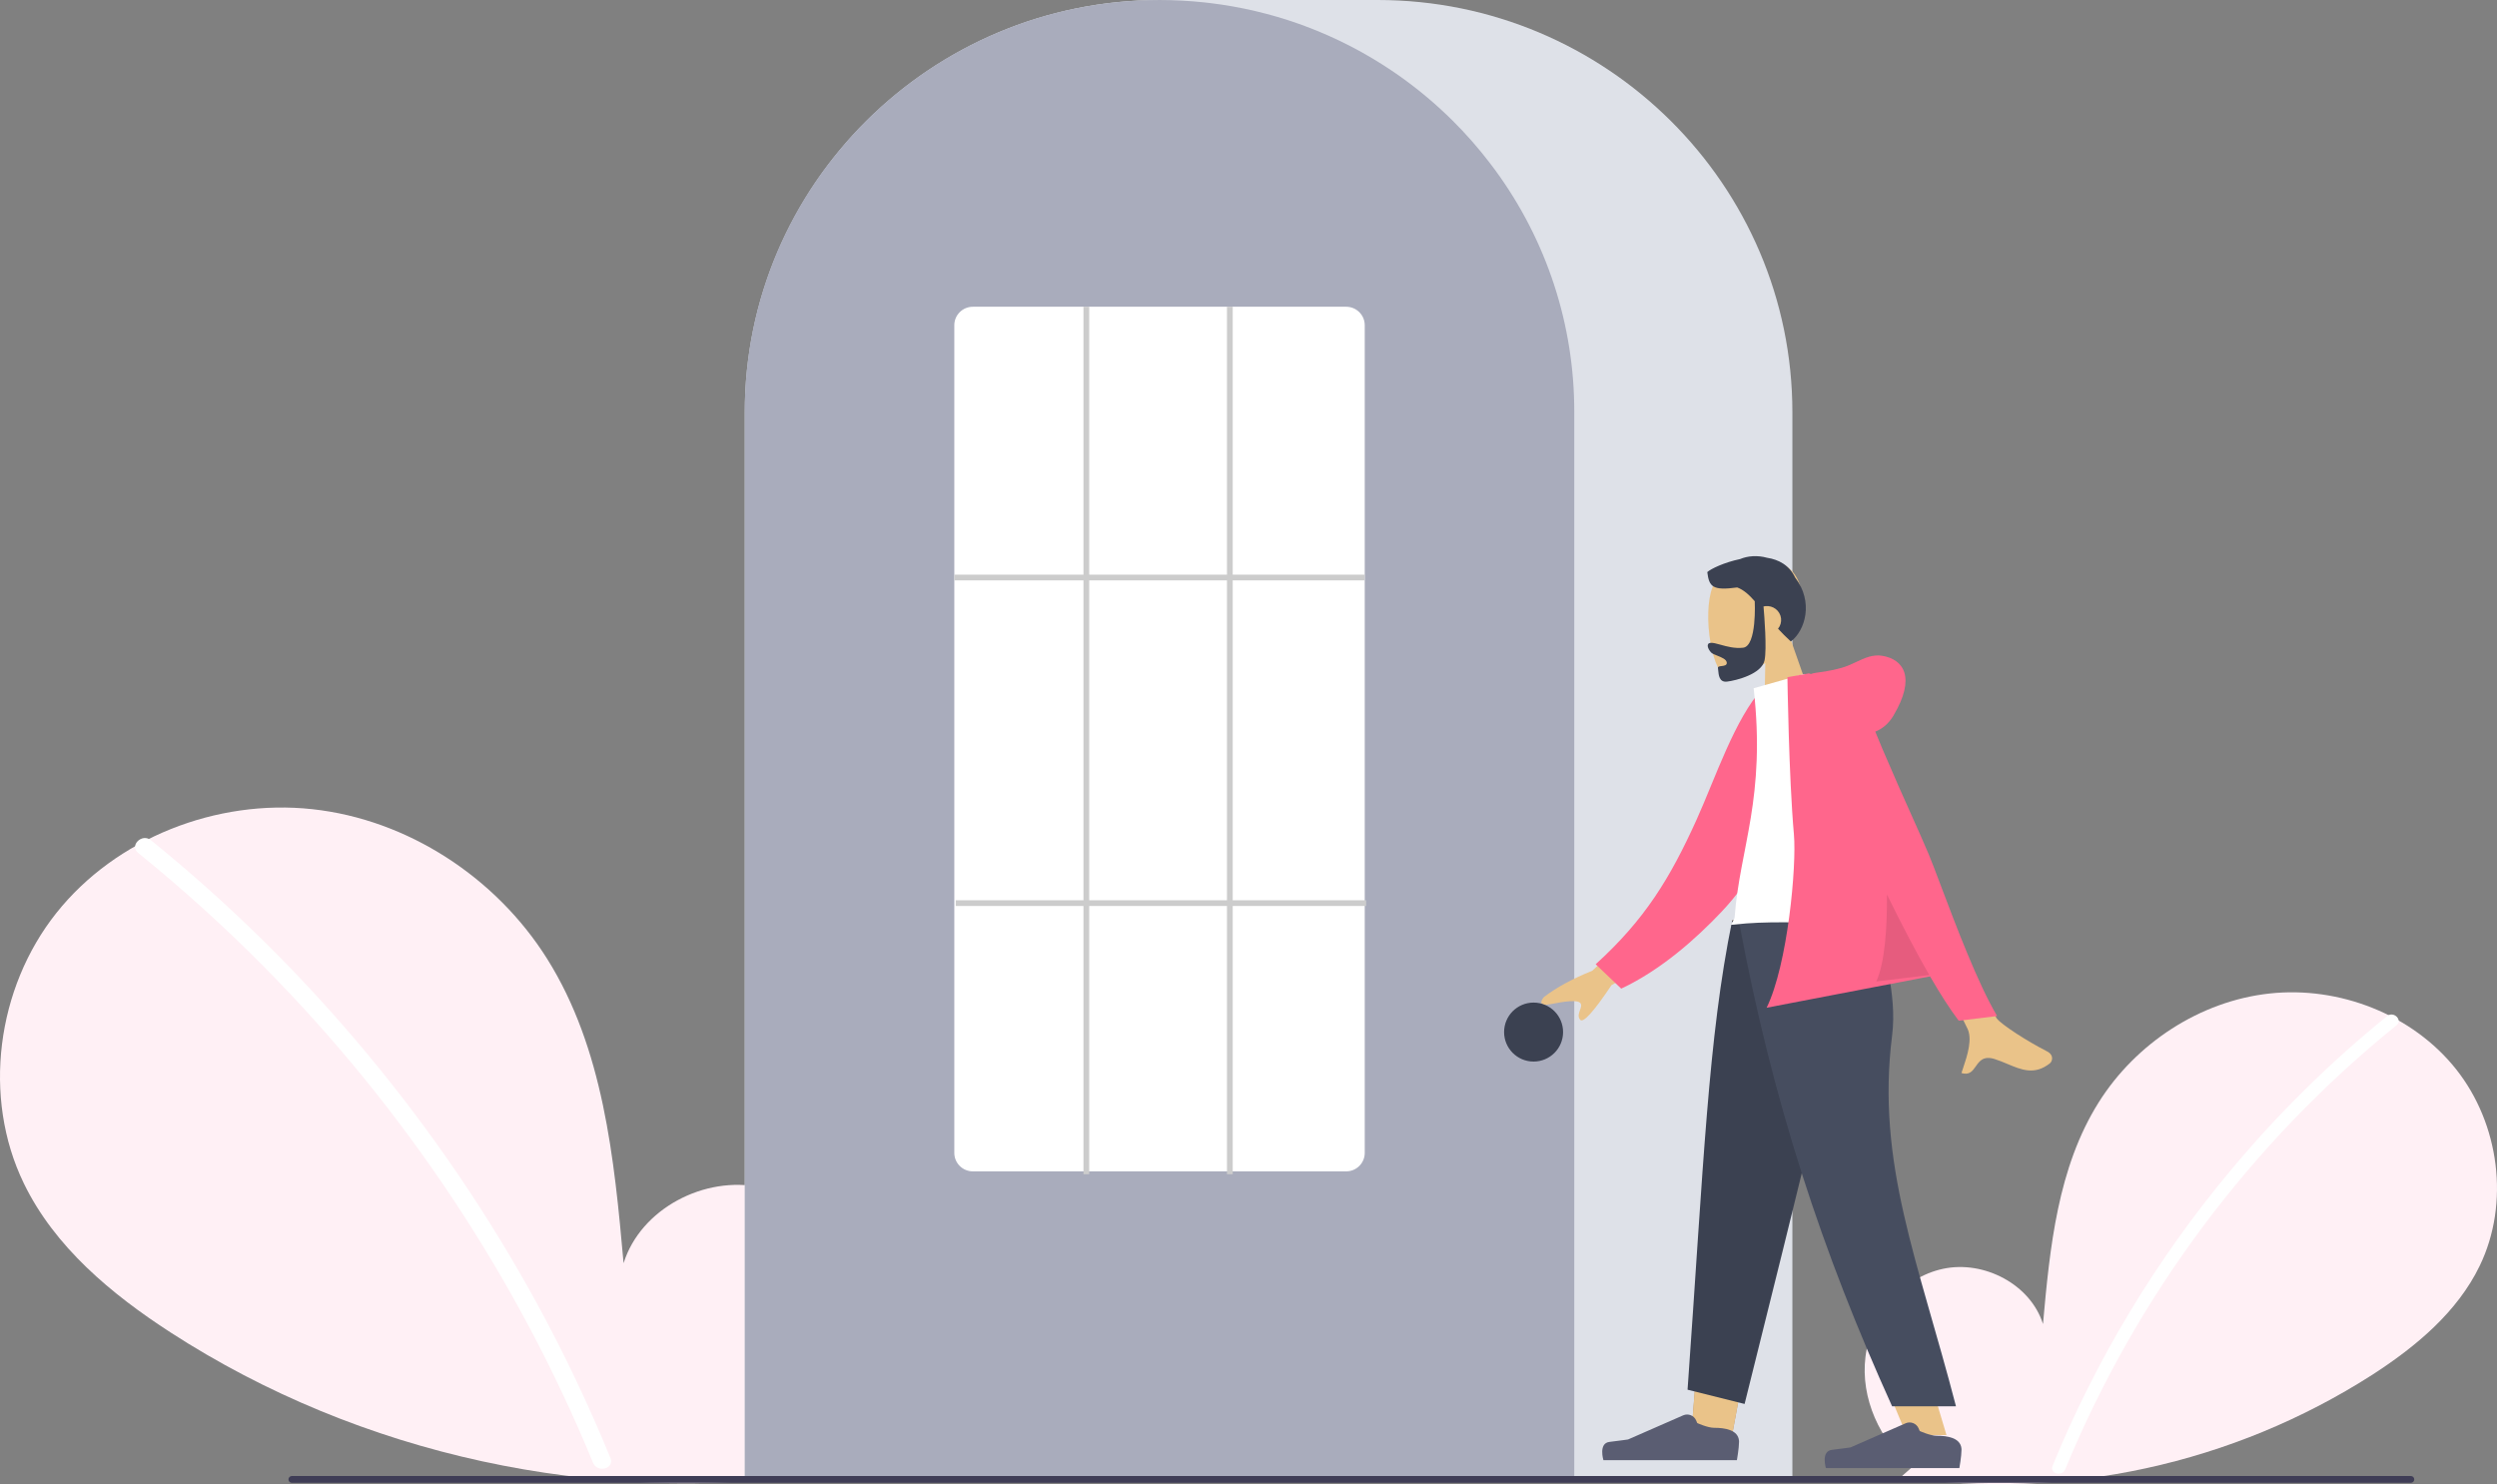 <svg width="254" height="151" viewBox="0 0 254 151" fill="none" xmlns="http://www.w3.org/2000/svg">
<rect x="0" y="0" width="254" height="151" fill="#808080" stroke="none"/>
<g clip-path="url(#clip0_597_36702)">
<path d="M194.468 149.292C191.216 146.56 189.241 142.244 189.759 138.042C190.277 133.84 193.485 129.977 197.647 129.085C201.809 128.193 206.553 130.663 207.817 134.705C208.513 126.911 209.314 118.791 213.481 112.154C217.255 106.144 223.79 101.844 230.873 101.075C237.955 100.306 245.413 103.211 249.83 108.77C254.247 114.329 255.329 122.41 252.235 128.792C249.956 133.494 245.757 136.992 241.358 139.839C227.142 148.959 210.092 152.668 193.345 150.283L194.468 149.292Z" fill="#FFF0F5"/>
<path d="M242.827 103.372C236.982 108.106 231.621 113.399 226.82 119.177C219.306 128.189 213.226 138.292 208.791 149.135C208.467 149.926 209.758 150.271 210.079 149.488C217.336 131.866 228.919 116.333 243.771 104.312C244.438 103.772 243.488 102.837 242.827 103.372Z" fill="white"/>
<path d="M81.767 148.55C86.233 144.797 88.946 138.869 88.235 133.098C87.523 127.326 83.117 122.021 77.4 120.795C71.684 119.569 65.168 122.962 63.432 128.514C62.477 117.81 61.376 106.657 55.652 97.54C50.469 89.286 41.493 83.38 31.765 82.323C22.037 81.267 11.794 85.257 5.727 92.892C-0.34 100.528 -1.826 111.627 2.424 120.393C5.554 126.85 11.321 131.656 17.363 135.566C36.641 148.039 60.555 153.241 83.309 149.911" fill="#FFF0F5"/>
<path d="M15.347 85.479C23.374 91.98 30.738 99.251 37.332 107.187C43.927 115.115 49.734 123.66 54.67 132.702C57.429 137.775 59.907 142.993 62.094 148.334C62.54 149.421 60.766 149.894 60.325 148.819C56.452 139.403 51.659 130.387 46.017 121.9C40.402 113.444 33.975 105.549 26.827 98.327C22.784 94.245 18.518 90.386 14.049 86.769C13.133 86.027 14.438 84.743 15.347 85.479L15.347 85.479Z" fill="white"/>
<path d="M182.325 150.669H75.762V41.949C75.762 18.818 94.687 0 117.949 0H140.138C163.4 0 182.325 18.818 182.325 41.949V150.669Z" fill="#DEE1E8"/>
<path d="M160.137 150.67H75.762V41.95C75.739 33.086 78.561 24.447 83.819 17.29C84.012 17.027 84.206 16.768 84.405 16.511C86.948 13.195 89.974 10.274 93.384 7.845C93.576 7.706 93.77 7.569 93.966 7.432C96.819 5.469 99.905 3.864 103.154 2.654C103.347 2.581 103.544 2.508 103.74 2.438C106.679 1.396 109.725 0.681 112.822 0.309C113.015 0.283 113.212 0.262 113.409 0.242C116.427 -0.079 119.472 -0.079 122.49 0.242C122.687 0.262 122.884 0.283 123.078 0.309C126.175 0.682 129.22 1.396 132.158 2.439C132.355 2.508 132.551 2.581 132.745 2.654C135.954 3.849 139.004 5.43 141.826 7.362C142.022 7.496 142.219 7.633 142.412 7.769C144.323 9.126 146.118 10.637 147.779 12.288C149.111 13.612 150.352 15.023 151.494 16.512C151.693 16.768 151.886 17.027 152.08 17.289C157.337 24.447 160.16 33.086 160.137 41.95V150.67Z" fill="#A9ACBC"/>
<path d="M245.236 150.856H29.688C29.596 150.856 29.508 150.819 29.443 150.755C29.378 150.69 29.342 150.602 29.342 150.511C29.342 150.419 29.378 150.331 29.443 150.267C29.508 150.202 29.596 150.165 29.688 150.165H245.236C245.328 150.165 245.417 150.202 245.482 150.267C245.546 150.331 245.583 150.419 245.583 150.511C245.583 150.602 245.546 150.69 245.482 150.755C245.417 150.819 245.328 150.856 245.236 150.856Z" fill="#3F3D56"/>
<path d="M136.926 119.171H98.972C98.472 119.174 97.992 118.979 97.636 118.63C97.28 118.281 97.078 117.806 97.074 117.309V33.07C97.078 32.573 97.28 32.098 97.636 31.749C97.992 31.4 98.472 31.205 98.972 31.208H136.926C137.426 31.205 137.906 31.4 138.262 31.749C138.618 32.098 138.82 32.573 138.824 33.07V117.309C138.82 117.806 138.618 118.281 138.262 118.63C137.906 118.979 137.426 119.174 136.926 119.171Z" fill="white"/>
<path d="M138.824 58.465H97.074V59.045H138.824V58.465Z" fill="#CCCCCC"/>
<path d="M138.97 91.592H97.221V92.173H138.97V91.592Z" fill="#CCCCCC"/>
<path d="M110.797 31.208H110.213V119.461H110.797V31.208Z" fill="#CCCCCC"/>
<path d="M125.394 31.208H124.811V119.461H125.394V31.208Z" fill="#CCCCCC"/>
<path fill-rule="evenodd" clip-rule="evenodd" d="M179.57 67.451C178.141 68.555 176.681 69.181 175.947 69.086C174.105 68.849 173.14 62.429 174.205 59.724C175.27 57.018 182.233 55.051 183.217 60.038C183.559 61.769 183.009 63.417 182.068 64.822L185.159 73.621L179.442 74.314L179.57 67.451Z" fill="#EAC389"/>
<path fill-rule="evenodd" clip-rule="evenodd" d="M178.504 61.175C177.918 60.508 177.374 60.011 176.715 59.765C174.204 60.109 173.854 59.7 173.668 58.202C174.039 57.866 175.413 57.21 177.002 56.879C177.792 56.549 178.768 56.474 179.751 56.746C180.945 56.929 182.009 57.505 182.602 58.754C184.493 61.22 183.651 64.128 182.171 65.266C181.685 64.822 181.254 64.386 180.865 63.965C181.1 63.677 181.22 63.3 181.171 62.904C181.075 62.126 180.355 61.572 179.565 61.668C179.505 61.675 179.446 61.686 179.388 61.7C179.474 62.681 179.736 65.988 179.494 67.178C179.209 68.581 176.606 69.233 175.684 69.345C174.887 69.442 174.822 68.695 174.775 68.16C174.769 68.083 174.762 68.011 174.754 67.946C174.737 67.809 174.917 67.788 175.12 67.764C175.384 67.732 175.686 67.696 175.649 67.398C175.609 67.074 175.123 66.88 174.688 66.706C174.416 66.598 174.164 66.498 174.054 66.379C173.703 66.003 173.534 65.459 173.985 65.404C174.231 65.374 174.587 65.473 175.014 65.592C175.66 65.772 176.47 65.998 177.318 65.895C178.728 65.724 178.496 61.173 178.496 61.173L178.504 61.175Z" fill="#3B4151"/>
<path fill-rule="evenodd" clip-rule="evenodd" d="M189.176 93.642L180.357 123.495L176.209 145.909H172.046L176.202 93.642H189.176Z" fill="#B28B67"/>
<path fill-rule="evenodd" clip-rule="evenodd" d="M189.176 93.642L180.357 123.495L176.209 145.909H172.046L176.202 93.642H189.176Z" fill="#EAC389"/>
<path fill-rule="evenodd" clip-rule="evenodd" d="M192.367 94C191.79 109.291 192.018 117.631 192.147 119.02C192.276 120.409 193.008 129.714 198 146H193.943C187.333 130.376 185.025 121.072 184.267 119.02C183.508 116.969 181.269 108.628 178 94H192.367Z" fill="#EAC389"/>
<path fill-rule="evenodd" clip-rule="evenodd" d="M189.365 93.642C187.071 103.914 183.104 120.312 177.463 142.834L171.662 141.384C173.307 118.325 173.752 105.598 176.202 93.642H189.365Z" fill="#3B4151"/>
<path fill-rule="evenodd" clip-rule="evenodd" d="M191.503 93.642C191.376 96.911 193.017 100.998 192.47 105.337C190.827 118.375 195.149 128.36 198.967 143.076H192.47C185.401 127.466 180.335 112.263 176.872 93.642H191.503Z" fill="#464D5F"/>
<path fill-rule="evenodd" clip-rule="evenodd" d="M196.992 146.067C198.103 146.067 199.433 146.278 199.524 147.386C199.527 147.423 199.528 147.458 199.528 147.491C199.528 148.131 199.311 149.358 199.311 149.358C198.556 149.358 185.733 149.358 185.733 149.358C185.733 149.358 185.204 147.639 186.344 147.502C187.484 147.365 188.239 147.255 188.239 147.255L193.846 144.799C194.357 144.575 194.953 144.813 195.169 145.328L195.276 145.584C195.276 145.584 196.332 146.067 196.992 146.067Z" fill="#5A5D72"/>
<path fill-rule="evenodd" clip-rule="evenodd" d="M174.362 145.26C175.473 145.26 176.803 145.471 176.894 146.578C176.897 146.615 176.898 146.651 176.898 146.684C176.898 147.324 176.681 148.551 176.681 148.551C175.926 148.551 163.103 148.551 163.103 148.551C163.103 148.551 162.574 146.832 163.714 146.695C164.854 146.558 165.609 146.447 165.609 146.447L171.216 143.992C171.727 143.768 172.323 144.006 172.539 144.521L172.646 144.776C172.646 144.776 173.702 145.26 174.362 145.26Z" fill="#5A5D72"/>
<path fill-rule="evenodd" clip-rule="evenodd" d="M203.091 103.578C202.217 102.268 196.324 88.941 196.324 88.941L193.149 89.584C193.149 89.584 199.6 103.685 200.08 104.537C200.704 105.645 200.102 107.436 199.693 108.651C199.63 108.839 199.572 109.013 199.523 109.169C200.33 109.412 200.647 108.961 200.981 108.486C201.358 107.949 201.758 107.381 202.91 107.747C203.355 107.889 203.782 108.068 204.199 108.243C205.64 108.848 206.963 109.404 208.517 108.182C208.763 107.988 208.98 107.345 208.215 106.955C206.31 105.984 203.518 104.219 203.091 103.578ZM161.962 98.766L168.887 92.336L171.077 96.229L163.926 100.223C162.101 102.949 161.037 104.122 160.734 103.742C160.479 103.422 160.605 103.079 160.721 102.762C160.811 102.515 160.896 102.285 160.789 102.095C160.545 101.662 159.12 101.884 157.776 102.151C156.433 102.419 156.754 101.776 157.045 101.442C158.328 100.457 159.967 99.565 161.962 98.766Z" fill="#EAC389"/>
<path fill-rule="evenodd" clip-rule="evenodd" d="M181.424 70.1L179.318 70.003C176.473 73.095 174.48 79.196 172.571 83.411C169.887 89.34 167.318 93.56 162.314 98.1L164.914 100.581C168.972 98.677 172.537 95.487 175.091 92.791C181.406 86.127 182.61 77.769 181.424 70.1Z" fill="#FF668C"/>
<path fill-rule="evenodd" clip-rule="evenodd" d="M193.583 94.523C193.583 94.523 182.3 93.348 176.456 94.06C175.622 94.161 176.409 93.878 176.455 93.265C176.991 86.191 179.646 81.213 178.384 70.021L183.547 68.567C188.755 74.932 191.312 83.238 193.583 94.523Z" fill="white"/>
<path fill-rule="evenodd" clip-rule="evenodd" d="M196.329 99.334C197.362 101.118 198.349 102.666 199.245 103.845L203.154 103.37C201.2 100.104 198.917 94.054 197.418 90.081C196.893 88.69 196.465 87.553 196.179 86.879C195.636 85.597 195.061 84.314 194.407 82.853C193.591 81.031 192.651 78.934 191.495 76.217C191.372 75.927 191.245 75.618 191.116 75.302C191 75.016 190.881 74.724 190.758 74.434C191.461 74.153 192.104 73.647 192.6 72.813C194.922 68.913 193.63 67.093 191.497 66.723C190.51 66.552 189.677 66.943 188.81 67.35L188.81 67.35C188.518 67.487 188.223 67.625 187.917 67.745C187.165 68.039 186.018 68.288 184.767 68.44C184.555 68.466 184.37 68.51 184.211 68.568C184.151 68.553 184.101 68.541 184.061 68.532L184.038 68.501L183.973 68.512C183.959 68.509 183.952 68.508 183.952 68.508L183.943 68.518L181.82 68.897C181.82 68.897 181.961 79.052 182.48 84.884C182.766 88.099 181.85 98.145 179.705 102.524L196.329 99.334Z" fill="#FF668C"/>
<path fill-rule="evenodd" clip-rule="evenodd" d="M196.251 99.198C194.859 96.781 193.386 93.942 191.944 91.001C191.969 94.43 191.733 97.907 190.863 99.853L196.251 99.198Z" fill="black" fill-opacity="0.1"/>
<circle cx="156" cy="105" r="3" fill="#3B4151"/>
</g>
<defs>
<clipPath id="clip0_597_36702">
<rect width="254" height="151" fill="white"/>
</clipPath>
</defs>
</svg>
